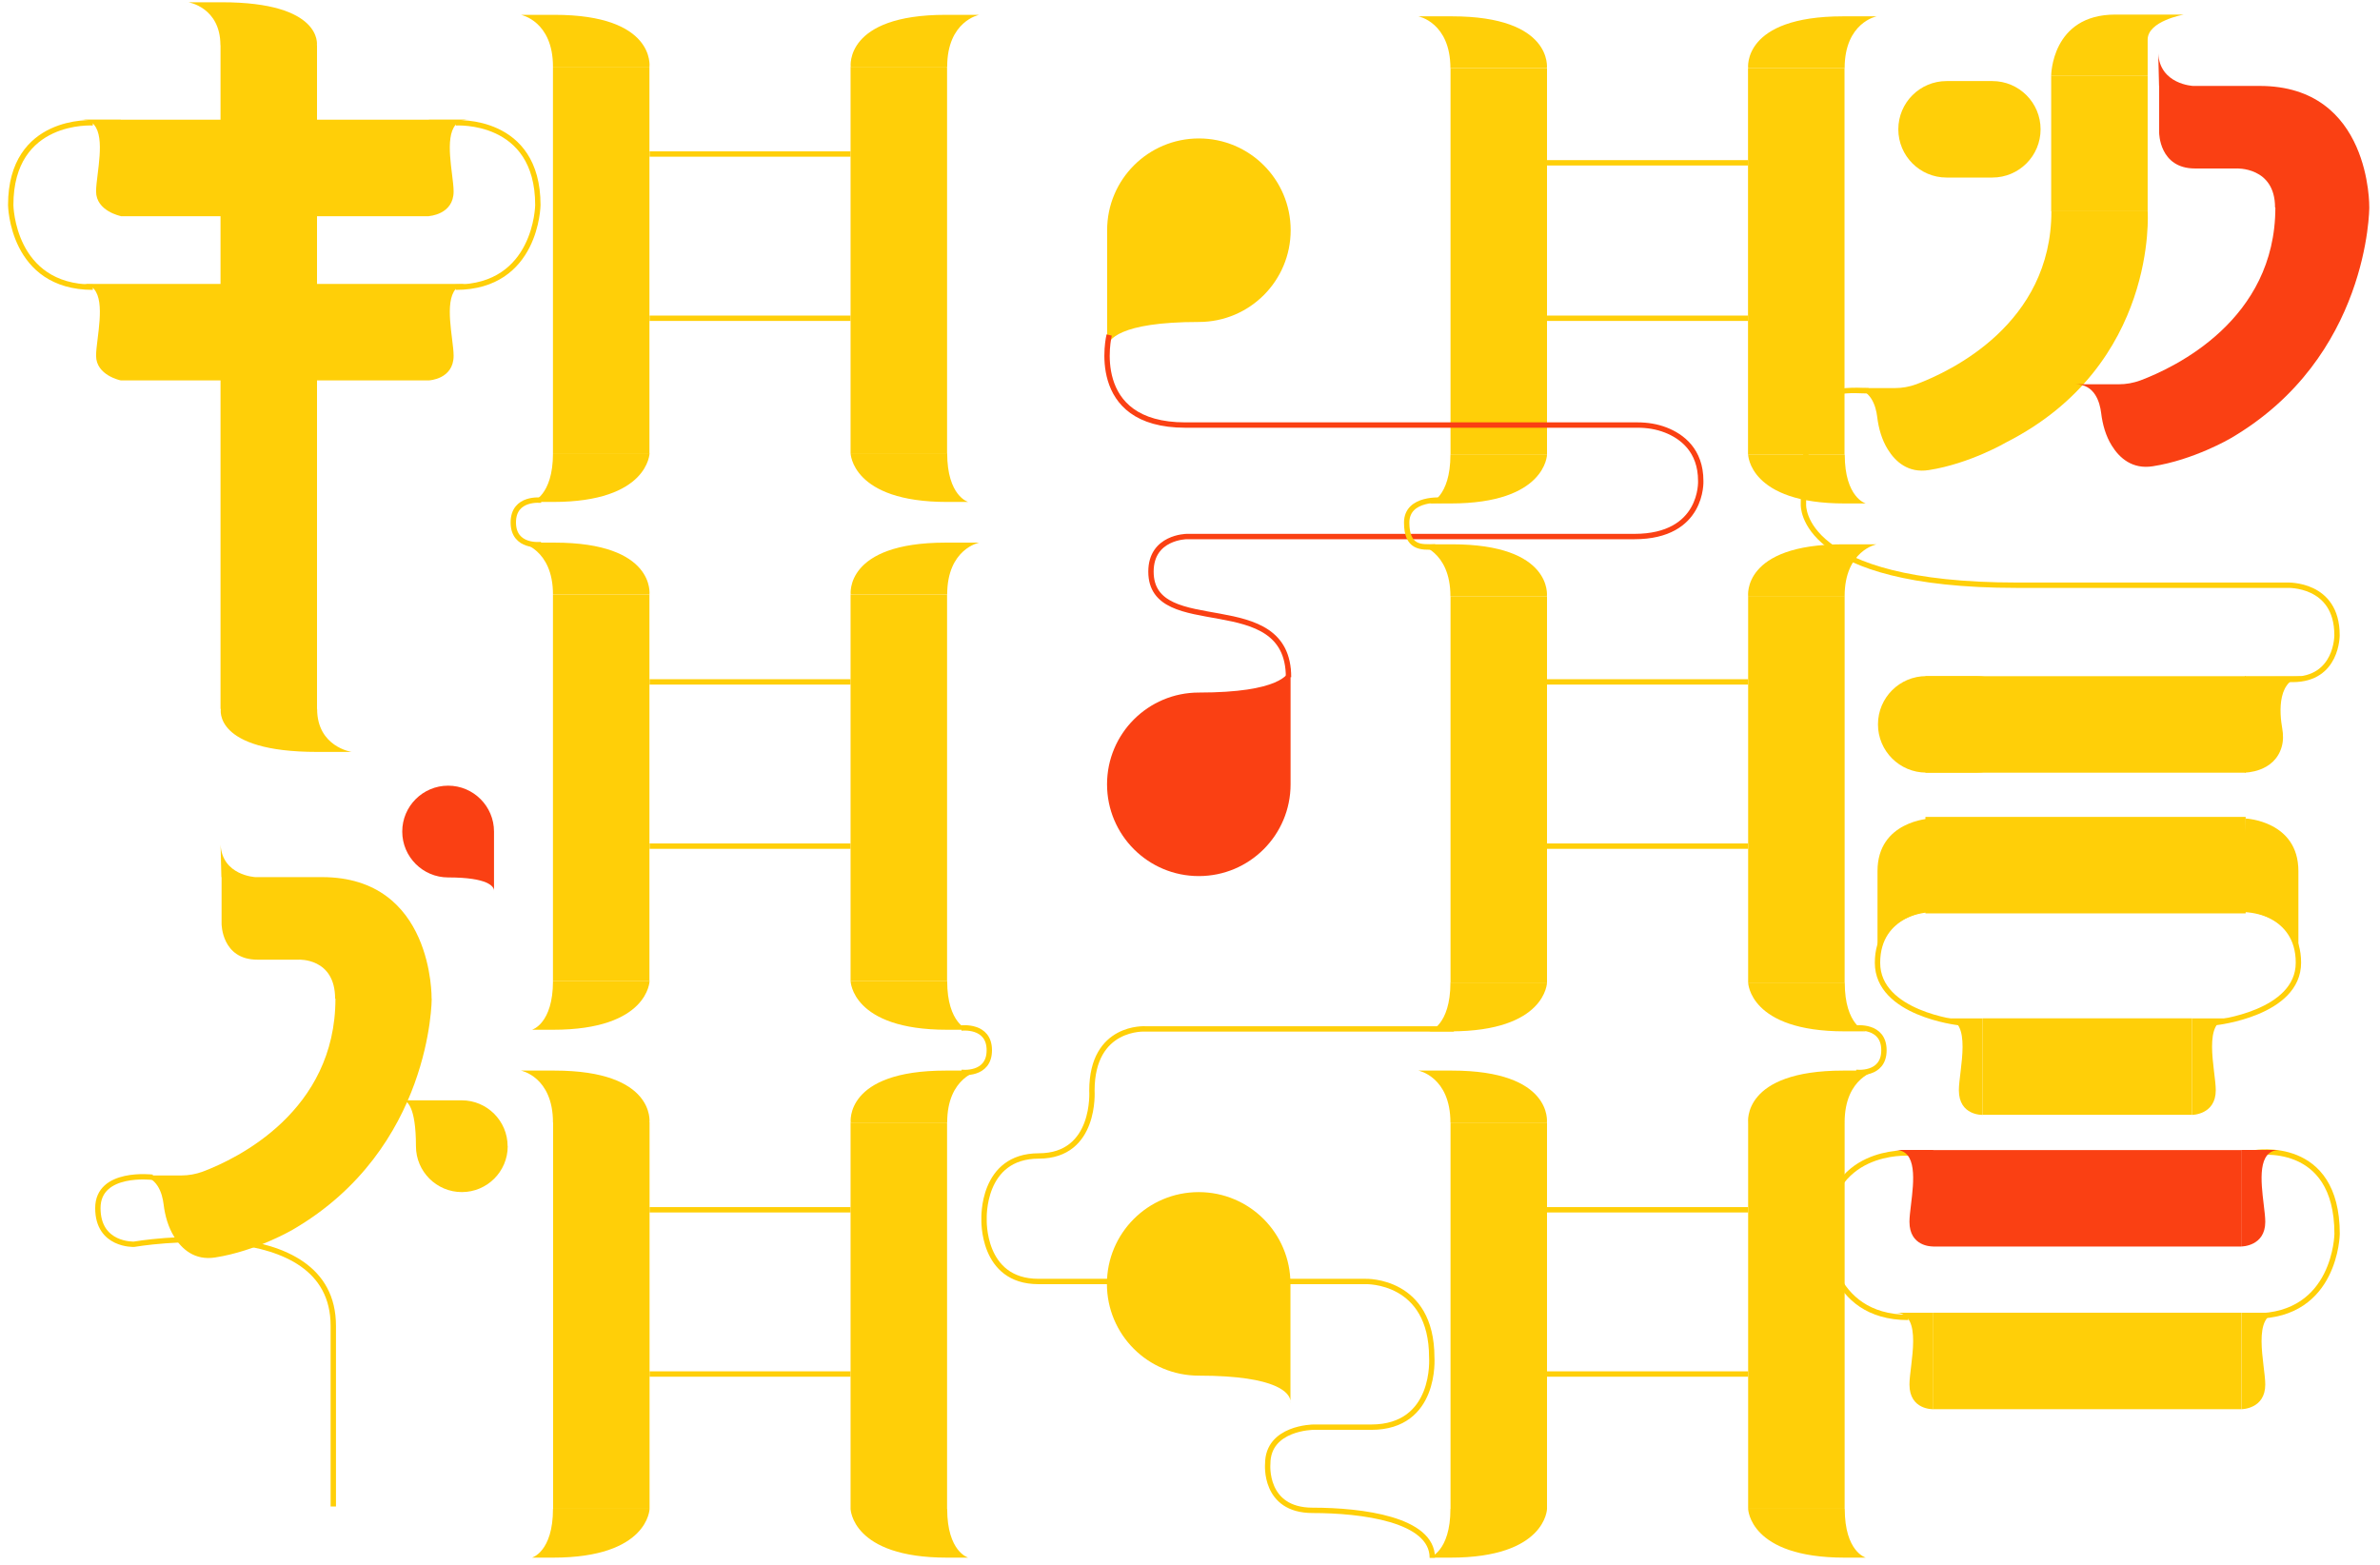 <svg width="222" height="146" viewBox="0 0 222 146" fill="none" xmlns="http://www.w3.org/2000/svg">
<g id="top">
<g id="Group">
<path id="Vector" d="M60.578 42.277V6.227L51.578 6.227V42.277H60.578Z" fill="#FFCF08"/>
<path id="Vector_2" d="M60.58 6.223C60.58 6.223 61.17 1.383 51.72 1.383H48.59C48.59 1.383 51.58 1.953 51.58 6.223H60.58Z" fill="#FFCF08"/>
<path id="Vector_3" d="M60.591 42.273C60.591 42.273 60.491 46.823 51.601 46.823H49.621C49.621 46.823 51.581 46.283 51.581 42.273H60.581H60.591Z" fill="#FFCF08"/>
</g>
<g id="Group_2">
<path id="Vector_4" d="M88.34 42.277V6.227L79.34 6.227V42.277H88.34Z" fill="#FFCF08"/>
<path id="Vector_5" d="M79.351 6.223C79.351 6.223 78.761 1.383 88.211 1.383H91.341C91.341 1.383 88.351 1.953 88.351 6.223H79.351Z" fill="#FFCF08"/>
<path id="Vector_6" d="M79.34 42.273C79.34 42.273 79.44 46.823 88.33 46.823H90.31C90.31 46.823 88.35 46.283 88.35 42.273H79.35H79.34Z" fill="#FFCF08"/>
</g>
<g id="Group_3">
<path id="Vector_7" d="M60.578 91.511V55.461H51.578V91.511H60.578Z" fill="#FFCF08"/>
<path id="Vector_8" d="M60.58 55.457C60.58 55.457 61.17 50.617 51.72 50.617H48.59C48.59 50.617 51.58 51.187 51.58 55.457H60.58Z" fill="#FFCF08"/>
<path id="Vector_9" d="M60.591 91.508C60.591 91.508 60.491 96.058 51.601 96.058H49.621C49.621 96.058 51.581 95.518 51.581 91.508H60.581H60.591Z" fill="#FFCF08"/>
</g>
<g id="Group_4">
<path id="Vector_10" d="M88.34 91.511V55.461H79.34V91.511H88.34Z" fill="#FFCF08"/>
<path id="Vector_11" d="M79.351 55.457C79.351 55.457 78.761 50.617 88.211 50.617H91.341C91.341 50.617 88.351 51.187 88.351 55.457H79.351Z" fill="#FFCF08"/>
<path id="Vector_12" d="M79.34 91.508C79.34 91.508 79.44 96.058 88.33 96.058H90.31C90.31 96.058 88.35 95.518 88.35 91.508H79.35H79.34Z" fill="#FFCF08"/>
</g>
<g id="Group_5">
<path id="Vector_13" d="M60.59 140.745V104.695H51.59V140.745H60.59Z" fill="#FFCF08"/>
<path id="Vector_14" d="M60.58 104.707C60.58 104.707 61.17 99.867 51.72 99.867H48.59C48.59 99.867 51.58 100.437 51.58 104.707H60.58Z" fill="#FFCF08"/>
<path id="Vector_15" d="M60.591 140.75C60.591 140.75 60.491 145.3 51.601 145.3H49.621C49.621 145.3 51.581 144.76 51.581 140.75H60.581H60.591Z" fill="#FFCF08"/>
</g>
<g id="Group_6">
<path id="Vector_16" d="M88.34 140.761V104.711H79.34V140.761H88.34Z" fill="#FFCF08"/>
<path id="Vector_17" d="M79.351 104.707C79.351 104.707 78.761 99.867 88.211 99.867H91.341C91.341 99.867 88.351 100.437 88.351 104.707H79.351Z" fill="#FFCF08"/>
<path id="Vector_18" d="M79.34 140.75C79.34 140.75 79.44 145.3 88.33 145.3H90.31C90.31 145.3 88.35 144.76 88.35 140.75H79.35H79.34Z" fill="#FFCF08"/>
</g>
<g id="Group_7">
<path id="Vector_19" d="M144.301 140.761V104.711H135.301V140.761H144.301Z" fill="#FFCF08"/>
<path id="Vector_20" d="M144.291 104.707C144.291 104.707 144.881 99.867 135.431 99.867H132.301C132.301 99.867 135.291 100.437 135.291 104.707H144.291Z" fill="#FFCF08"/>
<path id="Vector_21" d="M144.302 140.75C144.302 140.75 144.202 145.3 135.312 145.3H133.332C133.332 145.3 135.292 144.76 135.292 140.75H144.292H144.302Z" fill="#FFCF08"/>
</g>
<g id="Group_8">
<path id="Vector_22" d="M172.062 140.745V104.695H163.062V140.745H172.062Z" fill="#FFCF08"/>
<path id="Vector_23" d="M163.062 104.707C163.062 104.707 162.472 99.867 171.922 99.867H175.052C175.052 99.867 172.062 100.437 172.062 104.707H163.062Z" fill="#FFCF08"/>
<path id="Vector_24" d="M163.062 140.75C163.062 140.75 163.163 145.3 172.053 145.3H174.033C174.033 145.3 172.073 144.76 172.073 140.75H163.073H163.062Z" fill="#FFCF08"/>
</g>
<g id="Group_9">
<path id="Vector_25" d="M144.301 91.667V55.617H135.301V91.667H144.301Z" fill="#FFCF08"/>
<path id="Vector_26" d="M144.291 55.613C144.291 55.613 144.881 50.773 135.431 50.773H132.301C132.301 50.773 135.291 51.343 135.291 55.613H144.291Z" fill="#FFCF08"/>
<path id="Vector_27" d="M144.302 91.656C144.302 91.656 144.202 96.206 135.312 96.206H133.332C133.332 96.206 135.292 95.666 135.292 91.656H144.292H144.302Z" fill="#FFCF08"/>
</g>
<g id="Group_10">
<path id="Vector_28" d="M172.062 91.652V55.602H163.062V91.652H172.062Z" fill="#FFCF08"/>
<path id="Vector_29" d="M163.062 55.613C163.062 55.613 162.472 50.773 171.922 50.773H175.052C175.052 50.773 172.062 51.343 172.062 55.613H163.062Z" fill="#FFCF08"/>
<path id="Vector_30" d="M163.062 91.656C163.062 91.656 163.163 96.206 172.053 96.206H174.033C174.033 96.206 172.073 95.666 172.073 91.656H163.073H163.062Z" fill="#FFCF08"/>
</g>
<g id="Group_11">
<path id="Vector_31" d="M144.301 42.425V6.375L135.301 6.375V42.425H144.301Z" fill="#FFCF08"/>
<path id="Vector_32" d="M144.291 6.363C144.291 6.363 144.881 1.523 135.431 1.523H132.301C132.301 1.523 135.291 2.093 135.291 6.363H144.291Z" fill="#FFCF08"/>
<path id="Vector_33" d="M144.302 42.414C144.302 42.414 144.202 46.964 135.312 46.964H133.332C133.332 46.964 135.292 46.424 135.292 42.414H144.292H144.302Z" fill="#FFCF08"/>
</g>
<g id="Group_12">
<path id="Vector_34" d="M172.051 42.417V6.367L163.051 6.367V42.417H172.051Z" fill="#FFCF08"/>
<path id="Vector_35" d="M163.062 6.363C163.062 6.363 162.472 1.523 171.922 1.523H175.052C175.052 1.523 172.062 2.093 172.062 6.363H163.062Z" fill="#FFCF08"/>
<path id="Vector_36" d="M163.062 42.414C163.062 42.414 163.163 46.964 172.053 46.964H174.033C174.033 46.964 172.073 46.424 172.073 42.414H163.073H163.062Z" fill="#FFCF08"/>
</g>
<path class="stroke-h" id="Vector_37" d="M60.59 14.367H79.34" stroke="#FFCF08" stroke-width="0.5" stroke-miterlimit="10"/>
<path class="stroke-h" id="Vector_38" d="M60.59 29.688H79.34" stroke="#FFCF08" stroke-width="0.5" stroke-miterlimit="10"/>
<path class="stroke-h" id="Vector_39" d="M60.59 63.609H79.34" stroke="#FFCF08" stroke-width="0.5" stroke-miterlimit="10"/>
<path class="stroke-h" id="Vector_40" d="M60.59 78.93H79.34" stroke="#FFCF08" stroke-width="0.5" stroke-miterlimit="10"/>
<path class="stroke-h" id="Vector_41" d="M60.59 112.852H79.34" stroke="#FFCF08" stroke-width="0.5" stroke-miterlimit="10"/>
<path class="stroke-h" id="Vector_42" d="M60.59 128.172H79.34" stroke="#FFCF08" stroke-width="0.5" stroke-miterlimit="10"/>
<path class="stroke-h" id="Vector_43" d="M144.301 15.188H163.061" stroke="#FFCF08" stroke-width="0.5" stroke-miterlimit="10"/>
<path class="stroke-h" id="Vector_44" d="M144.301 29.688H163.061" stroke="#FFCF08" stroke-width="0.5" stroke-miterlimit="10"/>
<path class="stroke-h" id="Vector_45" d="M144.301 63.609H163.061" stroke="#FFCF08" stroke-width="0.5" stroke-miterlimit="10"/>
<path class="stroke-h" id="Vector_46" d="M144.301 78.93H163.061" stroke="#FFCF08" stroke-width="0.5" stroke-miterlimit="10"/>
<path class="stroke-h" id="Vector_47" d="M144.301 112.852H163.061" stroke="#FFCF08" stroke-width="0.5" stroke-miterlimit="10"/>
<path class="stroke-h" id="Vector_48" d="M144.301 128.172H163.061" stroke="#FFCF08" stroke-width="0.5" stroke-miterlimit="10"/>
<g id="Group_13">
<path id="Vector_49" d="M111.83 12.914C107.1 12.914 103.27 16.744 103.27 21.474V32.364C103.36 31.744 104.3 30.034 111.83 30.034C116.56 30.034 120.39 26.204 120.39 21.474C120.39 16.744 116.56 12.914 111.83 12.914Z" fill="#FFCF08"/>
<path id="Vector_50" d="M103.271 32.572V32.352C103.251 32.492 103.271 32.572 103.271 32.572Z" fill="#FFCF08"/>
</g>
<g id="Group_14">
<path id="Vector_51" d="M111.822 81.723C116.552 81.723 120.382 77.893 120.382 73.163V62.273C120.292 62.893 119.352 64.603 111.822 64.603C107.092 64.603 103.262 68.433 103.262 73.163C103.262 77.893 107.092 81.723 111.822 81.723Z" fill="#FA4013"/>
<path id="Vector_52" d="M120.371 62.055V62.275C120.391 62.135 120.371 62.055 120.371 62.055Z" fill="#FA4013"/>
</g>
<g id="Group_15">
<path id="Vector_53" d="M47.349 106.921C47.349 104.561 45.429 102.641 43.069 102.641H37.629C37.939 102.691 38.799 103.151 38.799 106.921C38.799 109.281 40.719 111.201 43.079 111.201C45.439 111.201 47.359 109.281 47.359 106.921H47.349Z" fill="#FFCF08"/>
<path id="Vector_54" d="M37.52 102.637H37.63C37.559 102.627 37.52 102.637 37.52 102.637Z" fill="#FFCF08"/>
</g>
<g id="Group_16">
<path id="Vector_55" d="M111.81 111.203C116.54 111.203 120.37 115.033 120.37 119.763V130.653C120.28 130.033 119.34 128.323 111.81 128.323C107.08 128.323 103.25 124.493 103.25 119.763C103.25 115.033 107.08 111.203 111.81 111.203Z" fill="#FFCF08"/>
<path id="Vector_56" d="M120.371 130.876V130.656C120.391 130.796 120.371 130.876 120.371 130.876Z" fill="#FFCF08"/>
</g>
<g id="Group_17">
<path id="Vector_57" d="M41.8 73.289C44.16 73.289 46.08 75.209 46.08 77.569V83.019C46.029 82.709 45.569 81.849 41.8 81.849C39.44 81.849 37.52 79.929 37.52 77.569C37.52 75.209 39.44 73.289 41.8 73.289Z" fill="#FA4013"/>
<path id="Vector_58" d="M46.078 83.126V83.016C46.088 83.086 46.078 83.126 46.078 83.126Z" fill="#FA4013"/>
</g>
<path id="Vector_59" d="M103.46 31.25C103.46 31.25 101.4 39.65 110.57 39.65H152.75C153.65 39.65 154.55 39.79 155.39 40.12C156.87 40.7 158.64 42 158.64 44.86C158.64 44.86 158.9 50.05 152.45 50.05H110.69C110.69 50.05 107.36 50.08 107.36 53.32C107.36 59.82 120.19 54.66 120.19 63.17" stroke="#FA4013" stroke-width="0.5" stroke-miterlimit="10"/>
<path id="Vector_60" d="M135.621 95.98H106.851C106.851 95.98 101.851 95.64 101.851 101.74C101.851 101.74 102.271 107.83 96.901 107.83C91.531 107.83 91.791 113.71 91.791 113.71C91.791 113.71 91.531 119.54 96.861 119.54H127.391C127.391 119.54 133.551 119.34 133.551 126.63C133.551 126.63 134.031 133.13 127.901 133.13H122.511C122.511 133.13 118.251 133.16 118.251 136.55C118.251 136.55 117.851 140.89 122.441 140.89C127.031 140.89 133.601 141.72 133.601 145.31" stroke="#FFCF08" stroke-width="0.5" stroke-miterlimit="10"/>
<path id="Vector_61" d="M185.84 7.562H181.57C179.085 7.562 177.07 9.577 177.07 12.062C177.07 14.548 179.085 16.562 181.57 16.562H185.84C188.326 16.562 190.34 14.548 190.34 12.062C190.34 9.577 188.326 7.562 185.84 7.562Z" fill="#FFCF08"/>
<path id="Vector_62" d="M184.372 63.07H179.672C177.187 63.07 175.172 65.085 175.172 67.57C175.172 70.056 177.187 72.07 179.672 72.07H184.372C186.857 72.07 188.872 70.056 188.872 67.57C188.872 65.085 186.857 63.07 184.372 63.07Z" fill="#FFCF08"/>
<path id="Vector_63" d="M179.599 72.078H209.469V63.078H179.599V72.078Z" fill="#FFCF08"/>
<path id="Vector_64" d="M179.599 85.203H209.469V76.203H179.599V85.203Z" fill="#FFCF08"/>
<path id="Vector_65" d="M184.941 103.992H204.461V94.992H184.941V103.992Z" fill="#FFCF08"/>
<path id="Vector_66" d="M50.499 46.664C50.499 46.664 47.879 46.334 47.879 48.734C47.879 51.134 50.489 50.794 50.489 50.794" stroke="#FFCF08" stroke-width="0.5" stroke-miterlimit="10"/>
<path id="Vector_67" d="M89.66 95.898C89.66 95.898 92.28 95.568 92.28 97.968C92.28 100.368 89.67 100.028 89.67 100.028" stroke="#FFCF08" stroke-width="0.5" stroke-miterlimit="10"/>
<path id="Vector_68" d="M173.109 95.898C173.109 95.898 175.729 95.568 175.729 97.968C175.729 100.368 173.119 100.028 173.119 100.028" stroke="#FFCF08" stroke-width="0.5" stroke-miterlimit="10"/>
<path id="Vector_69" d="M134.531 46.662C134.531 46.662 131.221 46.352 131.211 48.742C131.211 51.092 132.511 51.082 133.881 51.012" stroke="#FFCF08" stroke-width="0.5" stroke-miterlimit="10"/>
<path id="Vector_70" d="M200.328 7.078H191.328V19.708H200.328V7.078Z" fill="#FFCF08"/>
<path id="Vector_71" d="M200.329 19.711C200.329 19.711 201.319 34.041 187.159 41.251C187.159 41.251 183.739 43.261 179.909 43.851C177.999 44.151 176.799 43.071 176.089 41.921C175.529 41.021 175.229 39.961 175.099 38.881C174.979 37.901 174.519 36.201 172.699 36.201H176.749C177.429 36.201 178.109 36.081 178.759 35.841C181.969 34.631 191.349 30.211 191.349 19.711" fill="#FFCF08"/>
<path id="Vector_72" d="M191.328 7.079C191.328 7.079 191.328 1.359 197.308 1.359H203.708C203.708 1.359 200.328 1.949 200.328 3.699V7.079H191.328Z" fill="#FFCF08"/>
<path id="Union" fill-rule="evenodd" clip-rule="evenodd" d="M201.4 12.376V8.016H201.39L201.315 4.978C201.46 7.873 204.56 8.016 204.56 8.016H210.78C221.188 8.016 221.001 19.307 221 19.355C221 19.356 221 19.356 221 19.356H221C221 19.409 220.995 33.36 208.05 40.895C208.05 40.895 204.63 42.906 200.8 43.495C198.89 43.795 197.69 42.715 196.98 41.566C196.42 40.666 196.12 39.605 195.99 38.526C195.87 37.545 195.41 35.846 193.59 35.846H197.64C198.32 35.846 199 35.725 199.65 35.486C202.86 34.276 212.24 29.855 212.24 19.356H212.21C212.21 15.516 208.57 15.716 208.57 15.716H204.74C201.4 15.716 201.4 12.376 201.4 12.376ZM201.31 4.766L201.315 4.978C201.312 4.909 201.31 4.838 201.31 4.766Z" fill="#FA4013"/>
<path id="Union_2" fill-rule="evenodd" clip-rule="evenodd" d="M20.669 86.18V81.82H20.649L20.575 78.782C20.719 81.677 23.819 81.82 23.819 81.82H30.039C40.447 81.82 40.26 93.111 40.259 93.16H40.269C40.269 93.16 40.289 107.15 27.319 114.7C27.319 114.7 23.899 116.71 20.069 117.3C18.159 117.6 16.959 116.52 16.249 115.37C15.689 114.47 15.389 113.41 15.259 112.33C15.139 111.35 14.679 109.65 12.859 109.65H16.909C17.589 109.65 18.269 109.53 18.919 109.29C22.129 108.08 31.289 103.66 31.289 93.16H31.259C31.259 89.32 27.839 89.52 27.839 89.52H24.009C20.669 89.52 20.669 86.18 20.669 86.18ZM20.569 78.57L20.575 78.782C20.571 78.713 20.569 78.643 20.569 78.57Z" fill="#FFCF08"/>
<path id="Vector_73" d="M174.3 36.451C171.5 36.481 168.22 35.181 168.22 47.061C168.22 47.061 167.76 54.591 188.14 54.591H213.34C213.34 54.591 217.99 54.381 217.99 59.241C217.99 59.241 218.04 63.381 213.85 63.381H212.22" stroke="#FFCF08" stroke-width="0.5" stroke-miterlimit="10"/>
<path id="Vector_74" d="M209.391 72.07C209.391 72.07 212.151 72.07 212.831 69.66C212.991 69.11 212.981 68.52 212.881 67.95C212.641 66.6 212.281 63.07 215.171 63.07H209.391V72.07Z" fill="#FFCF08"/>
<path id="Vector_75" d="M206.711 95.382C206.711 95.382 214.391 94.542 214.391 89.802C214.391 85.062 209.481 84.742 209.481 84.742" stroke="#FFCF08" stroke-width="0.5" stroke-miterlimit="10"/>
<path id="Vector_76" d="M209.478 76.354C209.478 76.354 214.388 76.574 214.388 81.254V88.654C214.388 88.654 213.478 85.064 208.828 85.064L209.488 76.344L209.478 76.354Z" fill="#FFCF08"/>
<path id="Vector_77" d="M180.039 84.75C180.039 84.75 175.129 85.07 175.129 89.81C175.129 94.55 182.699 95.39 182.699 95.39" stroke="#FFCF08" stroke-width="0.5" stroke-miterlimit="10"/>
<path id="Vector_78" d="M180.039 76.354C180.039 76.354 175.129 76.574 175.129 81.254V88.654C175.129 88.654 176.039 85.064 180.689 85.064L180.029 76.344L180.039 76.354Z" fill="#FFCF08"/>
<path id="Vector_79" d="M204.461 104C204.461 104 206.681 104 206.681 101.7C206.681 99.86 205.321 95 208.001 95H204.461V104Z" fill="#FFCF08"/>
<path id="Vector_80" d="M184.938 104C184.938 104 182.718 104.09 182.718 101.7C182.718 99.86 184.078 95 181.398 95H184.938V104Z" fill="#FFCF08"/>
<path id="Vector_81" d="M180.329 131.453C180.329 131.453 178.109 131.543 178.109 129.153C178.109 127.313 179.469 122.453 176.789 122.453H180.329V131.453Z" fill="#FFCF08"/>
<path id="Vector_82" d="M180.32 131.453H209.07V122.453H180.32V131.453Z" fill="#FFCF08"/>
<path id="Vector_83" d="M209.078 131.453C209.078 131.453 211.298 131.453 211.298 129.153C211.298 127.313 209.938 122.453 212.618 122.453H209.078V131.453Z" fill="#FFCF08"/>
<path id="Vector_84" d="M210.328 107.529C210.328 107.529 217.998 106.219 217.998 115.099C217.998 115.099 217.898 122.759 210.338 122.759" stroke="#FFCF08" stroke-width="0.5" stroke-miterlimit="10"/>
<path id="Vector_85" d="M178.01 107.561C178.01 107.561 170.34 107.041 170.34 115.231C170.34 115.231 170.44 122.891 178 122.891" stroke="#FFCF08" stroke-width="0.5" stroke-miterlimit="10"/>
<path id="Union_3" fill-rule="evenodd" clip-rule="evenodd" d="M8.962 17.856C8.962 19.696 11.262 20.156 11.262 20.156V11.156H7.602C9.744 11.156 9.38 14.085 9.109 16.257C9.032 16.882 8.962 17.445 8.962 17.856ZM40.012 20.156C40.012 20.156 42.312 20.026 42.312 17.856C42.312 17.445 42.242 16.882 42.164 16.257L42.164 16.257C41.894 14.085 41.529 11.156 43.672 11.156H40.012V11.168H11.262V20.168H40.012V20.156Z" fill="#FFCF08"/>
<path id="Union_4" fill-rule="evenodd" clip-rule="evenodd" d="M8.962 33.184C8.962 35.024 11.262 35.484 11.262 35.484V26.484H7.602C9.744 26.484 9.38 29.414 9.109 31.585C9.032 32.21 8.962 32.773 8.962 33.184ZM11.262 35.484H40.012C40.012 35.484 42.312 35.384 42.312 33.184C42.312 32.773 42.242 32.21 42.164 31.585L42.164 31.585C41.894 29.414 41.529 26.484 43.672 26.484H40.012H11.262V35.484Z" fill="#FFCF08"/>
<path id="Vector_86" d="M42.5 11.46C42.5 11.46 50.17 10.94 50.17 19.13C50.17 19.13 50.07 26.79 42.51 26.79" stroke="#FFCF08" stroke-width="0.5" stroke-miterlimit="10"/>
<path id="Vector_87" d="M8.67 11.46C8.67 11.46 1 10.94 1 19.13C1 19.13 1.1 26.79 8.66 26.79" stroke="#FFCF08" stroke-width="0.5" stroke-miterlimit="10"/>
<path id="Union_5" fill-rule="evenodd" clip-rule="evenodd" d="M20.7 0.211C30.108 0.211 29.565 4.186 29.56 4.221H29.57V66.131H20.57V4.221H20.56C20.56 0.681 17.57 0.211 17.57 0.211H20.7ZM29.58 70.141C19.85 70.141 20.6 66.131 20.6 66.131H29.58C29.58 69.671 32.8 70.141 32.8 70.141H29.58Z" fill="#FFCF08"/>
<path id="Vector_88" d="M14.229 109.817C14.229 109.817 9.129 109.187 9.129 112.697C9.129 116.207 12.499 116.067 12.499 116.067C12.499 116.067 31.089 112.847 31.089 123.677V140.527" stroke="#FFCF08" stroke-width="0.5" stroke-miterlimit="10"/>
<path id="Union_6" fill-rule="evenodd" clip-rule="evenodd" d="M178.109 113.973C178.109 116.269 180.157 116.277 180.319 116.274V116.283H209.069V107.283H180.329V107.273H176.789C178.87 107.273 178.515 110.202 178.253 112.374C178.177 112.999 178.109 113.562 178.109 113.973ZM211.299 113.973C211.299 116.273 209.079 116.273 209.079 116.273V107.273H212.619C210.538 107.273 210.893 110.202 211.155 112.373C211.231 112.999 211.299 113.562 211.299 113.973Z" fill="#FA4013"/>
</g>
</svg>
